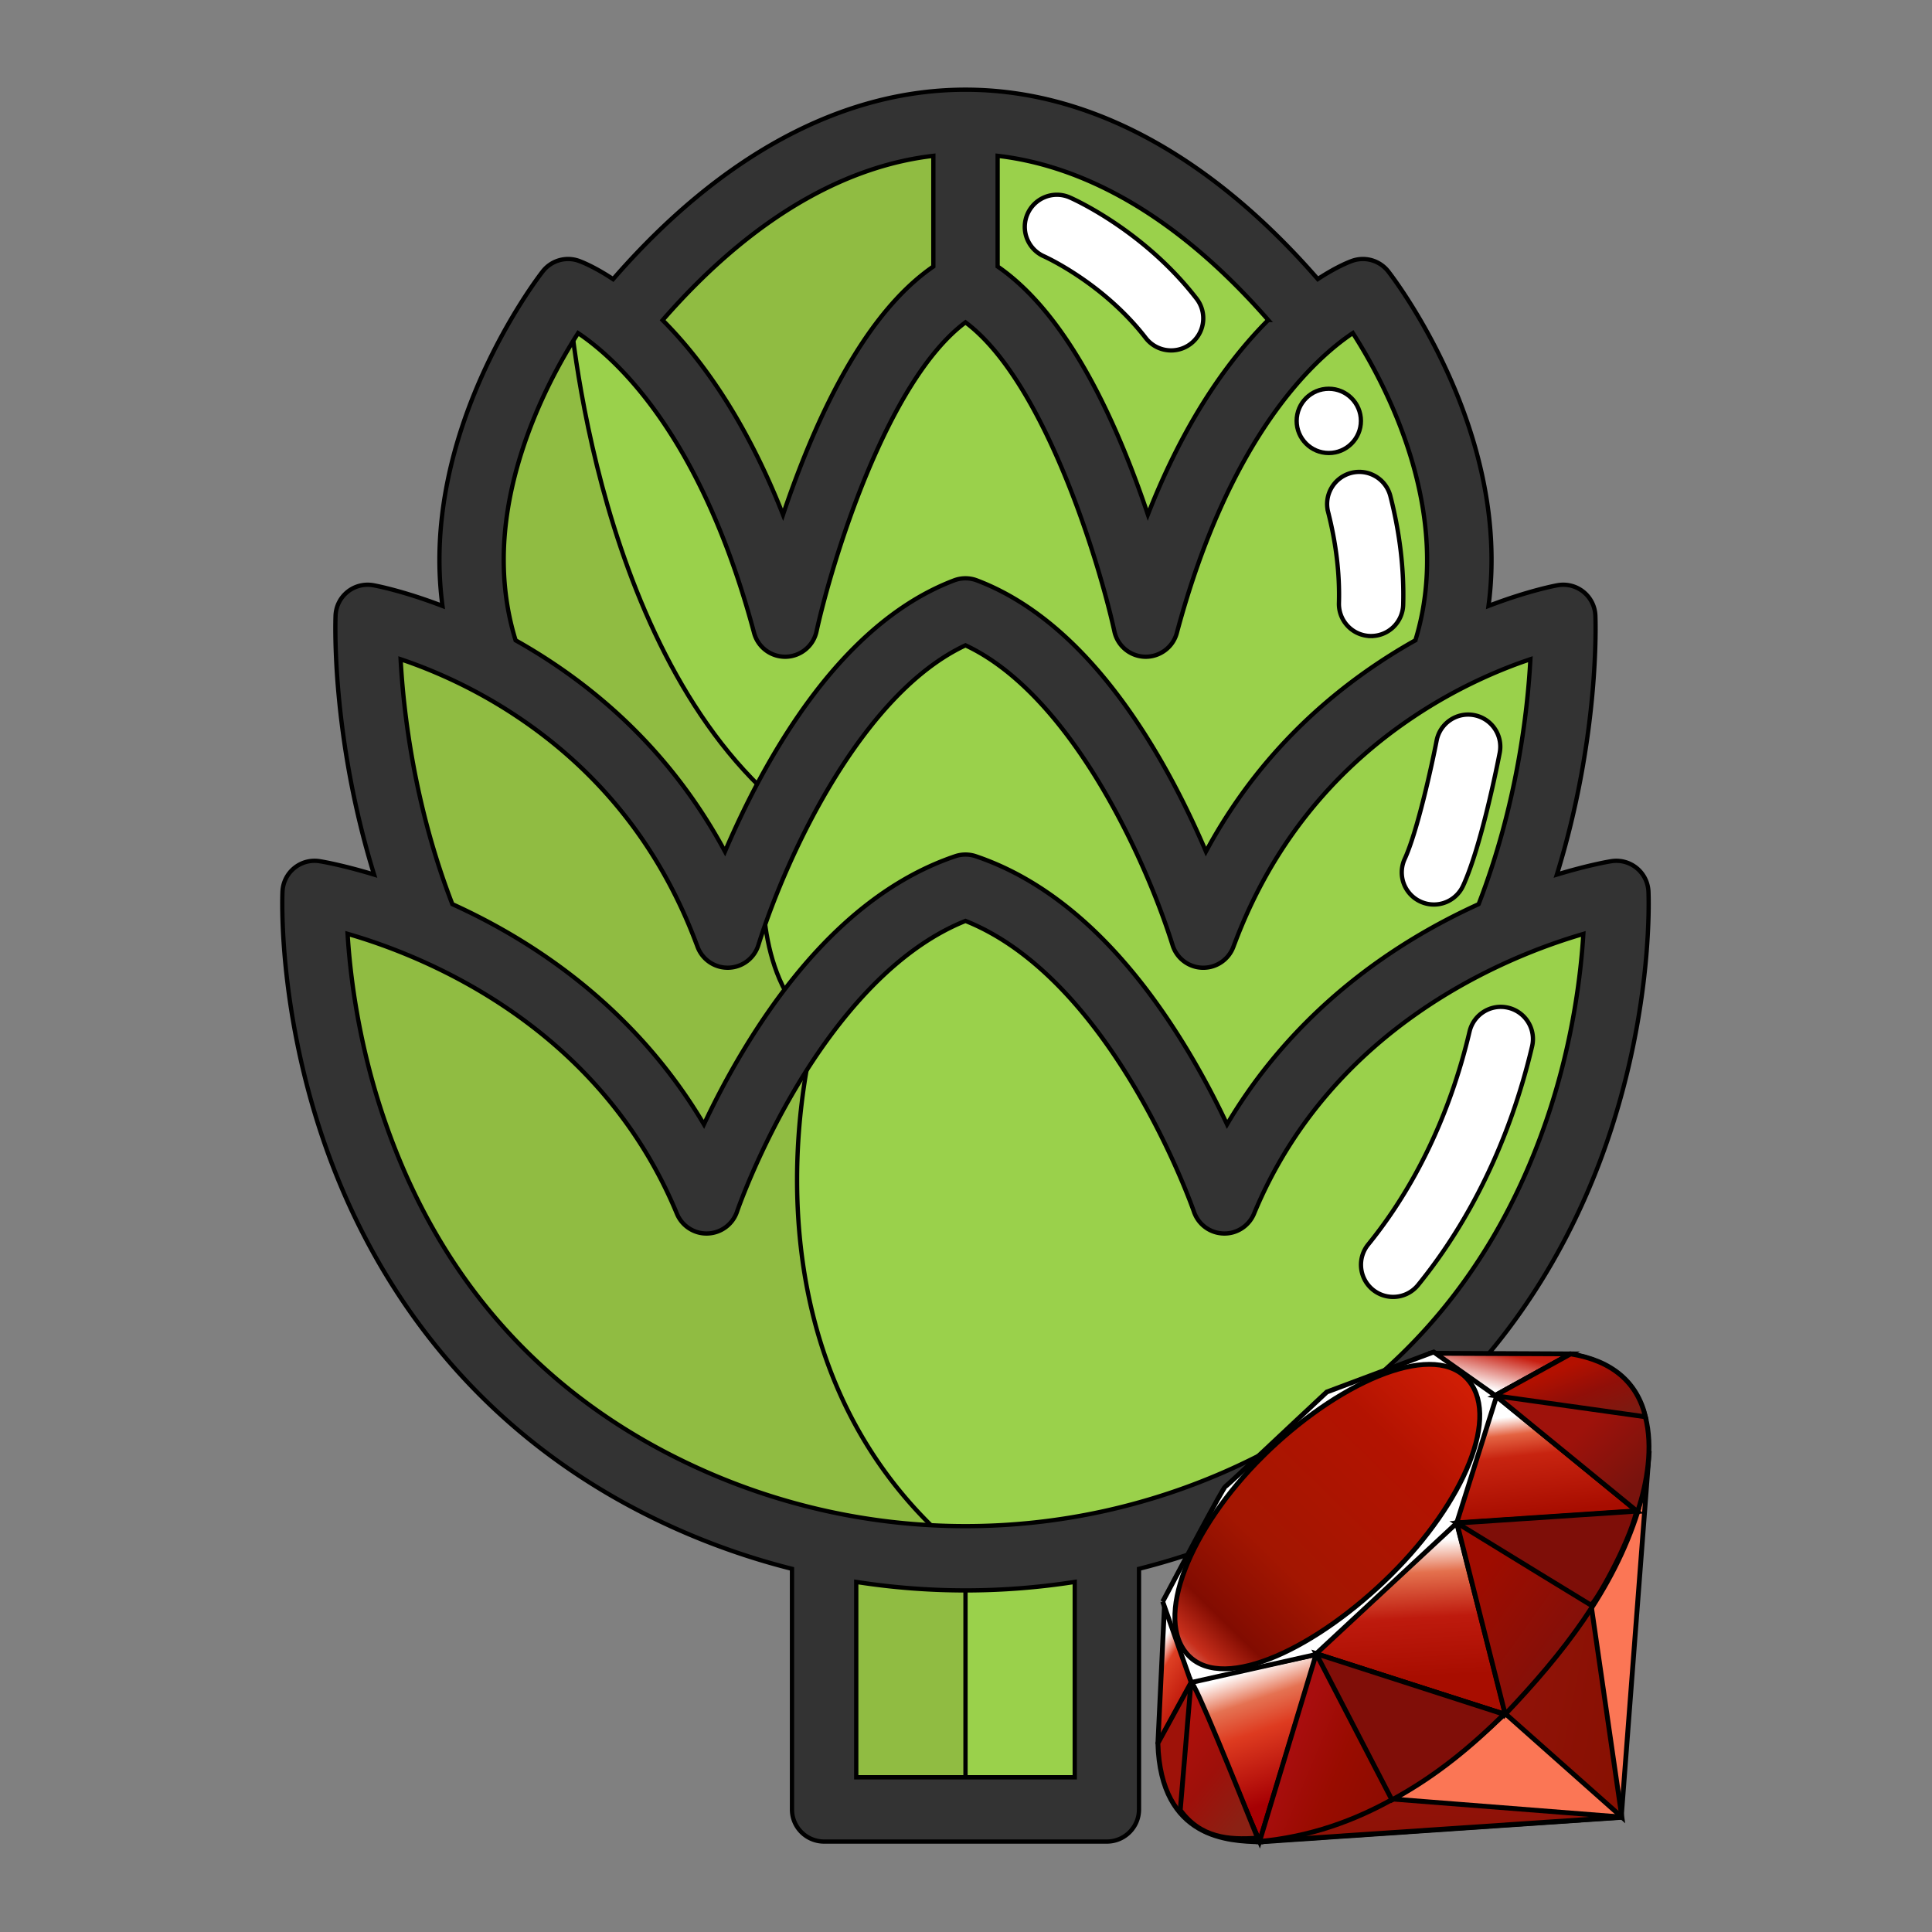 <svg width="400" height="400" xmlns="http://www.w3.org/2000/svg" xmlns:xlink="http://www.w3.org/1999/xlink"><rect width="100%" height="100%" fill="#808080" stroke="none"/><path fill="none" d="M-1-1h402v402H-1z"/><g transform="translate(-2134.968 -1475.65) scale(.887)" stroke="null"><path fill="#90BC42" d="M2632.313 1692.075v37.95c-27.92 14.64-42.1 79.41-42.1 79.41-10.98-41.09-27.74-61.12-38.94-70.42 22.43-27.73 50.54-46.94 81.04-46.94z"/><path fill="#9AD14B" d="M2713.354 1739.015c-11.2 9.3-27.97 29.33-38.95 70.42 0 0-14.18-64.77-42.09-79.41v-37.95c30.49 0 58.6 19.21 81.04 46.94z"/><path fill="#9AD14B" d="M2743.513 1818.265c-3.46 1.83-7.08 3.96-10.77 6.43-16.4 10.95-34.07 28.55-44.57 56.39-.18.12-.36.25-.54.37-1.98-6.23-20.6-62.13-55.32-75.33-19.33 7.35-33.67 27.92-42.92 45.79-7.38 14.24-11.53 26.77-12.41 29.54-.18-.12-.36-.25-.54-.37-10.49-27.84-28.16-45.44-44.56-56.39-3.69-2.47-7.31-4.6-10.77-6.43-15.52-43.19 18.44-86.67 18.44-86.67s4.8 1.66 11.72 7.42c11.2 9.3 27.96 29.33 38.94 70.42 0 0 14.18-64.77 42.1-79.41 27.91 14.64 42.09 79.41 42.09 79.41 10.98-41.09 27.75-61.12 38.95-70.42 6.92-5.76 11.72-7.42 11.72-7.42s33.96 43.48 18.44 86.67z"/><path fill="#9AD14B" d="M2764.503 1861.096v.01c-1.75 6.21-3.91 12.67-6.58 19.21-21.33 9.15-50.22 27.68-65.18 63.75 0 0-20.37-59.92-60.43-73.46-15.96 5.39-28.79 18.14-38.44 31.53-14.62 20.23-21.99 41.93-21.99 41.93-14.96-36.08-43.86-54.61-65.19-63.76-2.66-6.53-4.82-12.98-6.57-19.18v-.01c-8.34-29.58-7.35-53.49-7.35-53.49s12.5 2.24 28.34 10.64c3.46 1.83 7.08 3.96 10.77 6.43 16.4 10.95 34.07 28.55 44.56 56.39.13.31.24.63.36.94 0 0 .06-.2.18-.57.66-2.09 3.19-9.75 7.57-19.51 8.69-19.38 24.66-47.04 47.76-55.82 34.72 13.2 53.34 69.1 55.32 75.33.12.37.18.57.18.57.12-.31.23-.63.36-.94 10.5-27.84 28.17-45.44 44.57-56.39 3.69-2.47 7.31-4.6 10.77-6.43 15.83-8.4 28.33-10.64 28.33-10.64s.99 23.909-7.34 53.47zm-99.19 162.769v62.12h-66v-62.12a158.54 158.54 0 0 0 66 0z"/><path fill="#90BC42" d="M2632.315 2023.865v62.12h-33.002v-62.12c10.87 4.63 22.127 4.63 33.002 0z"/><path fill="#9AD14B" d="M2697.773 2013.185a158.02 158.02 0 0 1-32.46 10.68c-10.7 2.27-21.57 3.43-32.45 3.47-11.25.04-22.5-1.12-33.55-3.47a158.02 158.02 0 0 1-32.46-10.68c-91.1-41.43-86.47-141.12-86.47-141.12s11.28 1.8 26.31 8.24c21.33 9.15 50.23 27.68 65.19 63.76 0 0 8.06-23.72 24.02-44.69 9.4-12.35 21.55-23.75 36.41-28.77 40.06 13.54 60.43 73.46 60.43 73.46 14.96-36.07 43.85-54.6 65.18-63.75 15.03-6.45 26.31-8.25 26.31-8.25s4.64 99.69-86.46 141.12z"/><path stroke="#333" fill="none" stroke-width="15" stroke-linejoin="round" stroke-miterlimit="10" d="M2747.523 1797.245v.02m-230.42-.03v-.01"/><path fill="#90BC42" d="M2632.864 2027.335c-11.25.04-22.5-1.12-33.55-3.47a158.02 158.02 0 0 1-32.46-10.68c-91.1-41.43-86.47-141.12-86.47-141.12s11.28 1.8 26.31 8.24c21.33 9.15 50.23 27.68 65.19 63.76 0 0 8.06-23.72 24.02-44.69l1.48 4.14s-22.5 76.49 34.49 122.99c.34.28.669.55.99.83z"/><path fill="#90BC42" d="M2593.874 1902.136c-14.62 20.23-21.99 41.93-21.99 41.93-14.96-36.08-43.86-54.61-65.19-63.76-2.66-6.53-4.82-12.98-6.57-19.18v-.01c-8.34-29.58-7.35-53.49-7.35-53.49s12.5 2.24 28.34 10.64c3.46 1.83 7.08 3.96 10.77 6.43 16.4 10.95 34.07 28.55 44.56 56.39.13.31.24.63.36.94 0 0 .06-.2.18-.57.66-2.09 3.19-9.75 7.57-19.51l.83 1.07s-3 22.5 7.5 36c.599.759.919 1.819.99 3.12z"/><path fill="#FFF" d="M2732.126 1966.357a7.5 7.5 0 0 1-5.82-12.226c8.226-10.138 14.787-22.071 19.502-35.471a139.791 139.791 0 0 0 4.159-14.225c.952-4.032 4.992-6.532 9.023-5.574a7.499 7.499 0 0 1 5.574 9.023 155.335 155.335 0 0 1-4.606 15.754c-5.29 15.027-12.691 28.466-22.004 39.943a7.476 7.476 0 0 1-5.828 2.776z"/><path fill="#90BC42" d="M2589.394 1851.915c-7.38 14.24-11.53 26.77-12.41 29.54-.18-.12-.36-.25-.54-.37-10.49-27.84-28.16-45.44-44.56-56.39-3.69-2.47-7.31-4.6-10.77-6.43-15.52-43.19 18.44-86.67 18.44-86.67s4.9 81.4 48.83 119.42c.349.3.679.6 1.01.9z"/><path fill="#FFF" d="M2741.642 1874.77a7.5 7.5 0 0 1-6.805-10.645c2.969-6.432 6.382-22.114 7.446-27.614.787-4.067 4.722-6.73 8.788-5.938a7.499 7.499 0 0 1 5.938 8.788c-.427 2.207-4.296 21.826-8.554 31.052a7.5 7.5 0 0 1-6.813 4.357zm-14.658-62.668-.218-.003a7.5 7.5 0 0 1-7.283-7.711c.193-6.782-.656-13.93-2.526-21.241a7.5 7.5 0 0 1 5.407-9.124 7.494 7.494 0 0 1 9.124 5.407c2.217 8.665 3.223 17.206 2.989 25.386a7.5 7.5 0 0 1-7.493 7.286zm-46.666-66.667a7.486 7.486 0 0 1-5.94-2.914c-9.934-12.857-23.603-18.988-23.74-19.05-3.782-1.668-5.51-6.088-3.852-9.874 1.659-3.787 6.059-5.522 9.85-3.873.699.304 17.244 7.618 29.612 23.625a7.5 7.5 0 0 1-5.93 12.086z"/><circle fill="#FFF" r="7.5" cy="1761.883" cx="2717.113"/><path fill="#333" d="M2791.728 1871.716a7.508 7.508 0 0 0-2.757-5.468 7.507 7.507 0 0 0-5.914-1.591c-.376.06-5.24.859-12.708 3.129 9.996-32.325 9.043-59.175 8.989-60.47-.09-2.164-1.11-4.184-2.8-5.54s-3.886-1.912-6.014-1.532c-.461.082-6.822 1.259-16.132 4.833 5.432-40.55-22.086-76.404-23.407-78.096a7.503 7.503 0 0 0-8.36-2.473c-.557.192-3.591 1.32-8.075 4.273-25.19-28.95-53.505-44.204-82.237-44.204-28.75 0-57.071 15.262-82.253 44.222-4.587-3.034-7.641-4.147-8.058-4.291a7.505 7.505 0 0 0-8.36 2.473c-1.32 1.692-28.84 37.549-23.406 78.1-9.318-3.577-15.681-4.754-16.142-4.836a7.498 7.498 0 0 0-8.814 7.072c-.054 1.295-1.008 28.144 8.992 60.47-7.47-2.27-12.332-3.07-12.708-3.13-2.112-.338-4.26.244-5.914 1.592s-2.657 3.336-2.757 5.468c-.05 1.076-1.104 26.699 9.46 57.786 9.81 28.865 31.893 67.999 81.393 90.506a165.675 165.675 0 0 0 28.068 9.82v56.16c0 4.143 3.357 7.5 7.5 7.5h66c4.143 0 7.5-3.357 7.5-7.5v-56.162a165.684 165.684 0 0 0 28.062-9.818c49.5-22.507 71.583-61.641 81.392-90.506 10.563-31.088 9.509-56.711 9.46-57.787zm-88.75-133.374a91.554 91.554 0 0 0-2.05 2.117c-10.39 11.09-19.107 25.594-26.043 43.292a247.963 247.963 0 0 0-4.073-11.256c-8.985-23.022-19.4-38.665-30.998-46.65v-25.83c16.687 1.924 39.165 10.839 63.165 38.327zm-78.165-38.326v25.829c-11.603 7.984-22.02 23.628-31.007 46.65a248.415 248.415 0 0 0-4.086 11.29c-8.786-22.326-19.225-36.526-28.102-45.412 24.003-27.513 46.496-36.434 63.195-38.357zm-93.492 61.893c3.508-8.802 7.674-15.998 10.572-20.514 9.085 6.087 28.786 24.008 41.075 69.978a7.498 7.498 0 0 0 7.243 5.563l.17-.002a7.502 7.502 0 0 0 7.158-5.891c3.53-16.08 16.315-58.39 34.772-72.161 18.45 13.77 31.234 56.08 34.765 72.158a7.499 7.499 0 0 0 7.155 5.895c3.446.068 6.523-2.22 7.417-5.562 12.304-46.03 32.046-63.938 41.08-69.988 7.563 11.78 23.777 41.89 14.597 71.713a130.56 130.56 0 0 0-8.748 5.362c-17.098 11.415-30.546 26.15-40.136 43.943-2.506-5.865-5.73-12.707-9.658-19.68-12.824-22.76-27.563-37.432-43.807-43.607a7.506 7.506 0 0 0-5.33 0c-16.248 6.176-30.99 20.848-43.815 43.607-3.93 6.973-7.151 13.813-9.657 19.675-9.585-17.79-23.03-32.522-40.121-43.935a130.589 130.589 0 0 0-8.75-5.362c-4.744-15.363-3.403-32.568 4.018-51.192zm-30.858 55.609c6.83 2.292 16.796 6.417 27.257 13.416 19.338 12.91 33.37 30.675 41.705 52.797.033.086.066.172.103.257.042.102.079.205.117.308l.164.438a7.499 7.499 0 0 0 7.284 4.782 7.507 7.507 0 0 0 6.896-5.338l.143-.448c6.643-20.896 24.056-58.16 48.183-69.461 24.119 11.302 41.53 48.566 48.187 69.504l.125.394a7.498 7.498 0 0 0 7.19 5.36 7.499 7.499 0 0 0 6.994-4.793l.164-.438c.038-.103.075-.206.117-.308.035-.084.069-.17.102-.255 8.345-22.124 22.38-39.89 41.724-52.804 10.458-7.001 20.426-11.126 27.252-13.415-.638 12.035-3.098 33.944-12.08 57.17a149.167 149.167 0 0 0-7.516 3.672c-21.993 11.52-39.443 27.836-51.21 47.726-2.438-5.175-5.568-11.238-9.396-17.557-14.344-23.678-30.915-38.825-49.252-45.024a7.52 7.52 0 0 0-4.803 0c-18.338 6.199-34.908 21.347-49.253 45.024-3.827 6.316-6.958 12.382-9.397 17.557-11.765-19.89-29.216-36.206-51.208-47.726a149.167 149.167 0 0 0-7.517-3.671c-8.954-23.15-11.424-45.105-12.075-57.167zm157.35 260.969h-51v-45.6a165.51 165.51 0 0 0 25.497 1.98c8.526 0 17.053-.666 25.503-1.983v45.603zm110.077-153.301c-12.936 37.647-37.572 64.956-73.224 81.167a150.604 150.604 0 0 1-124.712 0c-35.652-16.211-60.288-43.52-73.224-81.167-6.137-17.857-8.063-33.976-8.643-43.573 18.017 5.2 58.676 21.454 76.864 65.319 1.195 2.885 4.07 4.745 7.173 4.624a7.5 7.5 0 0 0 6.855-5.082c.049-.143 4.939-14.387 14.505-30.176 8.194-13.525 21.456-30.74 38.827-37.7 34.502 13.785 53.14 67.329 53.327 67.876a7.5 7.5 0 0 0 6.855 5.082c3.112.122 5.978-1.74 7.173-4.623 18.117-43.694 58.83-60.042 76.862-65.293-.58 9.604-2.508 25.707-8.638 43.546z"/></g><defs><linearGradient y2="141.753" x2="132.276" y1="215.549" x1="174.074" gradientUnits="userSpaceOnUse" id="a"><stop stop-color="#FB7655" offset="0"/><stop stop-color="#FB7655" offset="0"/><stop stop-color="#E42B1E" offset=".41"/><stop stop-color="#900" offset=".99"/><stop stop-color="#900" offset="1"/></linearGradient><linearGradient y2=".193" x2=".017" y1=".609" x1="1.167" id="c"><stop stop-color="#871101" offset="0"/><stop stop-color="#871101" offset="0"/><stop stop-color="#911209" offset=".99"/><stop stop-color="#911209" offset="1"/></linearGradient><linearGradient y2=".078" x2=".39" y1="2.193" x1=".758" id="d"><stop stop-color="#871101" offset="0"/><stop stop-color="#871101" offset="0"/><stop stop-color="#911209" offset=".99"/><stop stop-color="#911209" offset="1"/></linearGradient><linearGradient y2=".791" x2=".665" y1=".072" x1=".5" id="e"><stop stop-color="#FFF" offset="0"/><stop stop-color="#FFF" offset="0"/><stop stop-color="#E57252" offset=".23"/><stop stop-color="#DE3B20" offset=".46"/><stop stop-color="#A60003" offset=".99"/><stop stop-color="#A60003" offset="1"/></linearGradient><linearGradient y2=".83" x2=".499" y1=".163" x1=".462" id="f"><stop stop-color="#FFF" offset="0"/><stop stop-color="#FFF" offset="0"/><stop stop-color="#E4714E" offset=".23"/><stop stop-color="#BE1A0D" offset=".56"/><stop stop-color="#A80D00" offset=".99"/><stop stop-color="#A80D00" offset="1"/></linearGradient><linearGradient y2=".925" x2=".495" y1=".156" x1=".37" id="g"><stop stop-color="#FFF" offset="0"/><stop stop-color="#FFF" offset="0"/><stop stop-color="#E46342" offset=".18"/><stop stop-color="#C82410" offset=".4"/><stop stop-color="#A80D00" offset=".99"/><stop stop-color="#A80D00" offset="1"/></linearGradient><linearGradient y2="-.467" x2=".858" y1=".583" x1=".136" id="h"><stop stop-color="#FFF" offset="0"/><stop stop-color="#FFF" offset="0"/><stop stop-color="#C81F11" offset=".54"/><stop stop-color="#BF0905" offset=".99"/><stop stop-color="#BF0905" offset="1"/></linearGradient><linearGradient y2=".791" x2=".507" y1=".211" x1=".276" id="i"><stop stop-color="#FFF" offset="0"/><stop stop-color="#FFF" offset="0"/><stop stop-color="#DE4024" offset=".31"/><stop stop-color="#BF190B" offset=".99"/><stop stop-color="#BF190B" offset="1"/></linearGradient><linearGradient y2="-.063" x2="1.042" y1="1.223" x1="-.207" id="j"><stop stop-color="#BD0012" offset="0"/><stop stop-color="#BD0012" offset="0"/><stop stop-color="#FFF" offset=".07"/><stop stop-color="#FFF" offset=".17"/><stop stop-color="#C82F1C" offset=".27"/><stop stop-color="#820C01" offset=".33"/><stop stop-color="#A31601" offset=".46"/><stop stop-color="#B31301" offset=".72"/><stop stop-color="#E82609" offset=".99"/><stop stop-color="#E82609" offset="1"/></linearGradient><linearGradient y2=".501" x2=".12" y1=".652" x1=".588" id="k"><stop stop-color="#8C0C01" offset="0"/><stop stop-color="#8C0C01" offset="0"/><stop stop-color="#990C00" offset=".54"/><stop stop-color="#A80D0E" offset=".99"/><stop stop-color="#A80D0E" offset="1"/></linearGradient><linearGradient y2=".179" x2=".231" y1=".628" x1=".793" id="l"><stop stop-color="#7E110B" offset="0"/><stop stop-color="#7E110B" offset="0"/><stop stop-color="#9E0C00" offset=".99"/><stop stop-color="#9E0C00" offset="1"/></linearGradient><linearGradient y2=".397" x2=".598" y1=".741" x1=".929" id="m"><stop stop-color="#79130D" offset="0"/><stop stop-color="#79130D" offset="0"/><stop stop-color="#9E120B" offset=".99"/><stop stop-color="#9E120B" offset="1"/></linearGradient><linearGradient y2=".12" x2=".031" y1="1.017" x1=".566" id="p"><stop stop-color="#8B2114" offset="0"/><stop stop-color="#8B2114" offset="0"/><stop stop-color="#9E100A" offset=".43"/><stop stop-color="#B3100C" offset=".99"/><stop stop-color="#B3100C" offset="1"/></linearGradient><linearGradient y2="1.007" x2=".925" y1=".356" x1=".309" id="q"><stop stop-color="#B31000" offset="0"/><stop stop-color="#B31000" offset="0"/><stop stop-color="#910F08" offset=".44"/><stop stop-color="#791C12" offset=".99"/><stop stop-color="#791C12" offset="1"/></linearGradient><linearGradient xlink:href="#a" id="b" x1=".848" y1="1.114" x2=".583" y2=".646"/><radialGradient gradientUnits="userSpaceOnUse" r="50.358" cy="79.388" cx="143.832" id="n"><stop stop-color="#A80D00" offset="0"/><stop stop-color="#A80D00" offset="0"/><stop stop-color="#7E0E08" offset=".99"/><stop stop-color="#7E0E08" offset="1"/></radialGradient><radialGradient gradientUnits="userSpaceOnUse" r="66.944" cy="145.751" cx="74.092" id="o"><stop stop-color="#A30C00" offset="0"/><stop stop-color="#A30C00" offset="0"/><stop stop-color="#800E08" offset=".99"/><stop stop-color="#800E08" offset="1"/></radialGradient></defs><g stroke="null" fill-rule="evenodd" clip-rule="evenodd"><path fill="url(#b)" d="m318.54 346.873-58.08 34.488 75.203-5.103 5.792-75.83z"/><path fill="url(#c)" d="m335.786 376.206-6.464-44.613-17.606 23.249z"/><path fill="url(#d)" d="m335.873 376.206-47.354-3.717-27.808 8.775z"/><path fill="url(#e)" d="m260.778 381.274 11.83-38.755-26.032 5.566z"/><path fill="url(#f)" d="m311.711 354.97-10.885-42.636-31.15 29.2z"/><path fill="url(#g)" d="m338.985 312.935-29.445-24.05-8.2 26.51z"/><path fill="url(#h)" d="m325.215 280.31-17.318 9.571-10.926-9.699z"/><path fill="url(#i)" d="m239.727 361.085 7.255-13.231-5.869-15.763z"/><path fill="#fff" d="m240.723 331.593 5.905 16.749 25.656-5.757 29.292-27.222 8.266-26.257-13.016-9.19-22.129 8.281c-6.972 6.485-20.501 19.316-20.989 19.557-.483.247-8.934 16.22-12.985 23.84z"/><path fill="url(#j)" d="M261.456 301.506c15.11-14.983 34.59-23.834 42.066-16.292 7.471 7.543-.452 25.872-15.562 40.85s-34.35 24.316-41.82 16.773c-7.476-7.537.205-26.354 15.316-41.331z"/><path fill="url(#k)" d="m260.778 381.258 11.737-38.878 38.98 12.523c-14.093 13.216-29.768 24.389-50.717 26.355z"/><path fill="url(#l)" d="m301.627 315.286 10.007 39.638c11.774-12.38 22.34-25.688 27.515-42.148l-37.522 2.51z"/><path fill="url(#m)" d="M339.047 312.976c4.005-12.087 4.929-29.425-13.956-32.645l-15.495 8.56 29.45 24.085z"/><path fill="#9e1209" d="M239.727 360.91c.555 19.948 14.946 20.245 21.077 20.42l-14.16-33.07-6.917 12.65z"/><path fill="url(#n)" d="M301.683 315.348c9.047 5.56 27.28 16.728 27.65 16.933.574.324 7.86-12.287 9.514-19.413l-37.164 2.48z"/><path fill="url(#o)" d="m272.5 342.38 15.69 30.273c9.279-5.032 16.544-11.162 23.198-17.73L272.5 342.38z"/><path fill="url(#p)" d="m246.582 348.3-2.224 26.473c4.195 5.73 9.966 6.228 16.02 5.782-4.38-10.9-13.129-32.696-13.796-32.255z"/><path fill="url(#q)" d="m309.504 288.957 31.17 4.375c-1.663-7.05-6.772-11.599-15.48-13.021l-15.69 8.646z"/></g></svg>